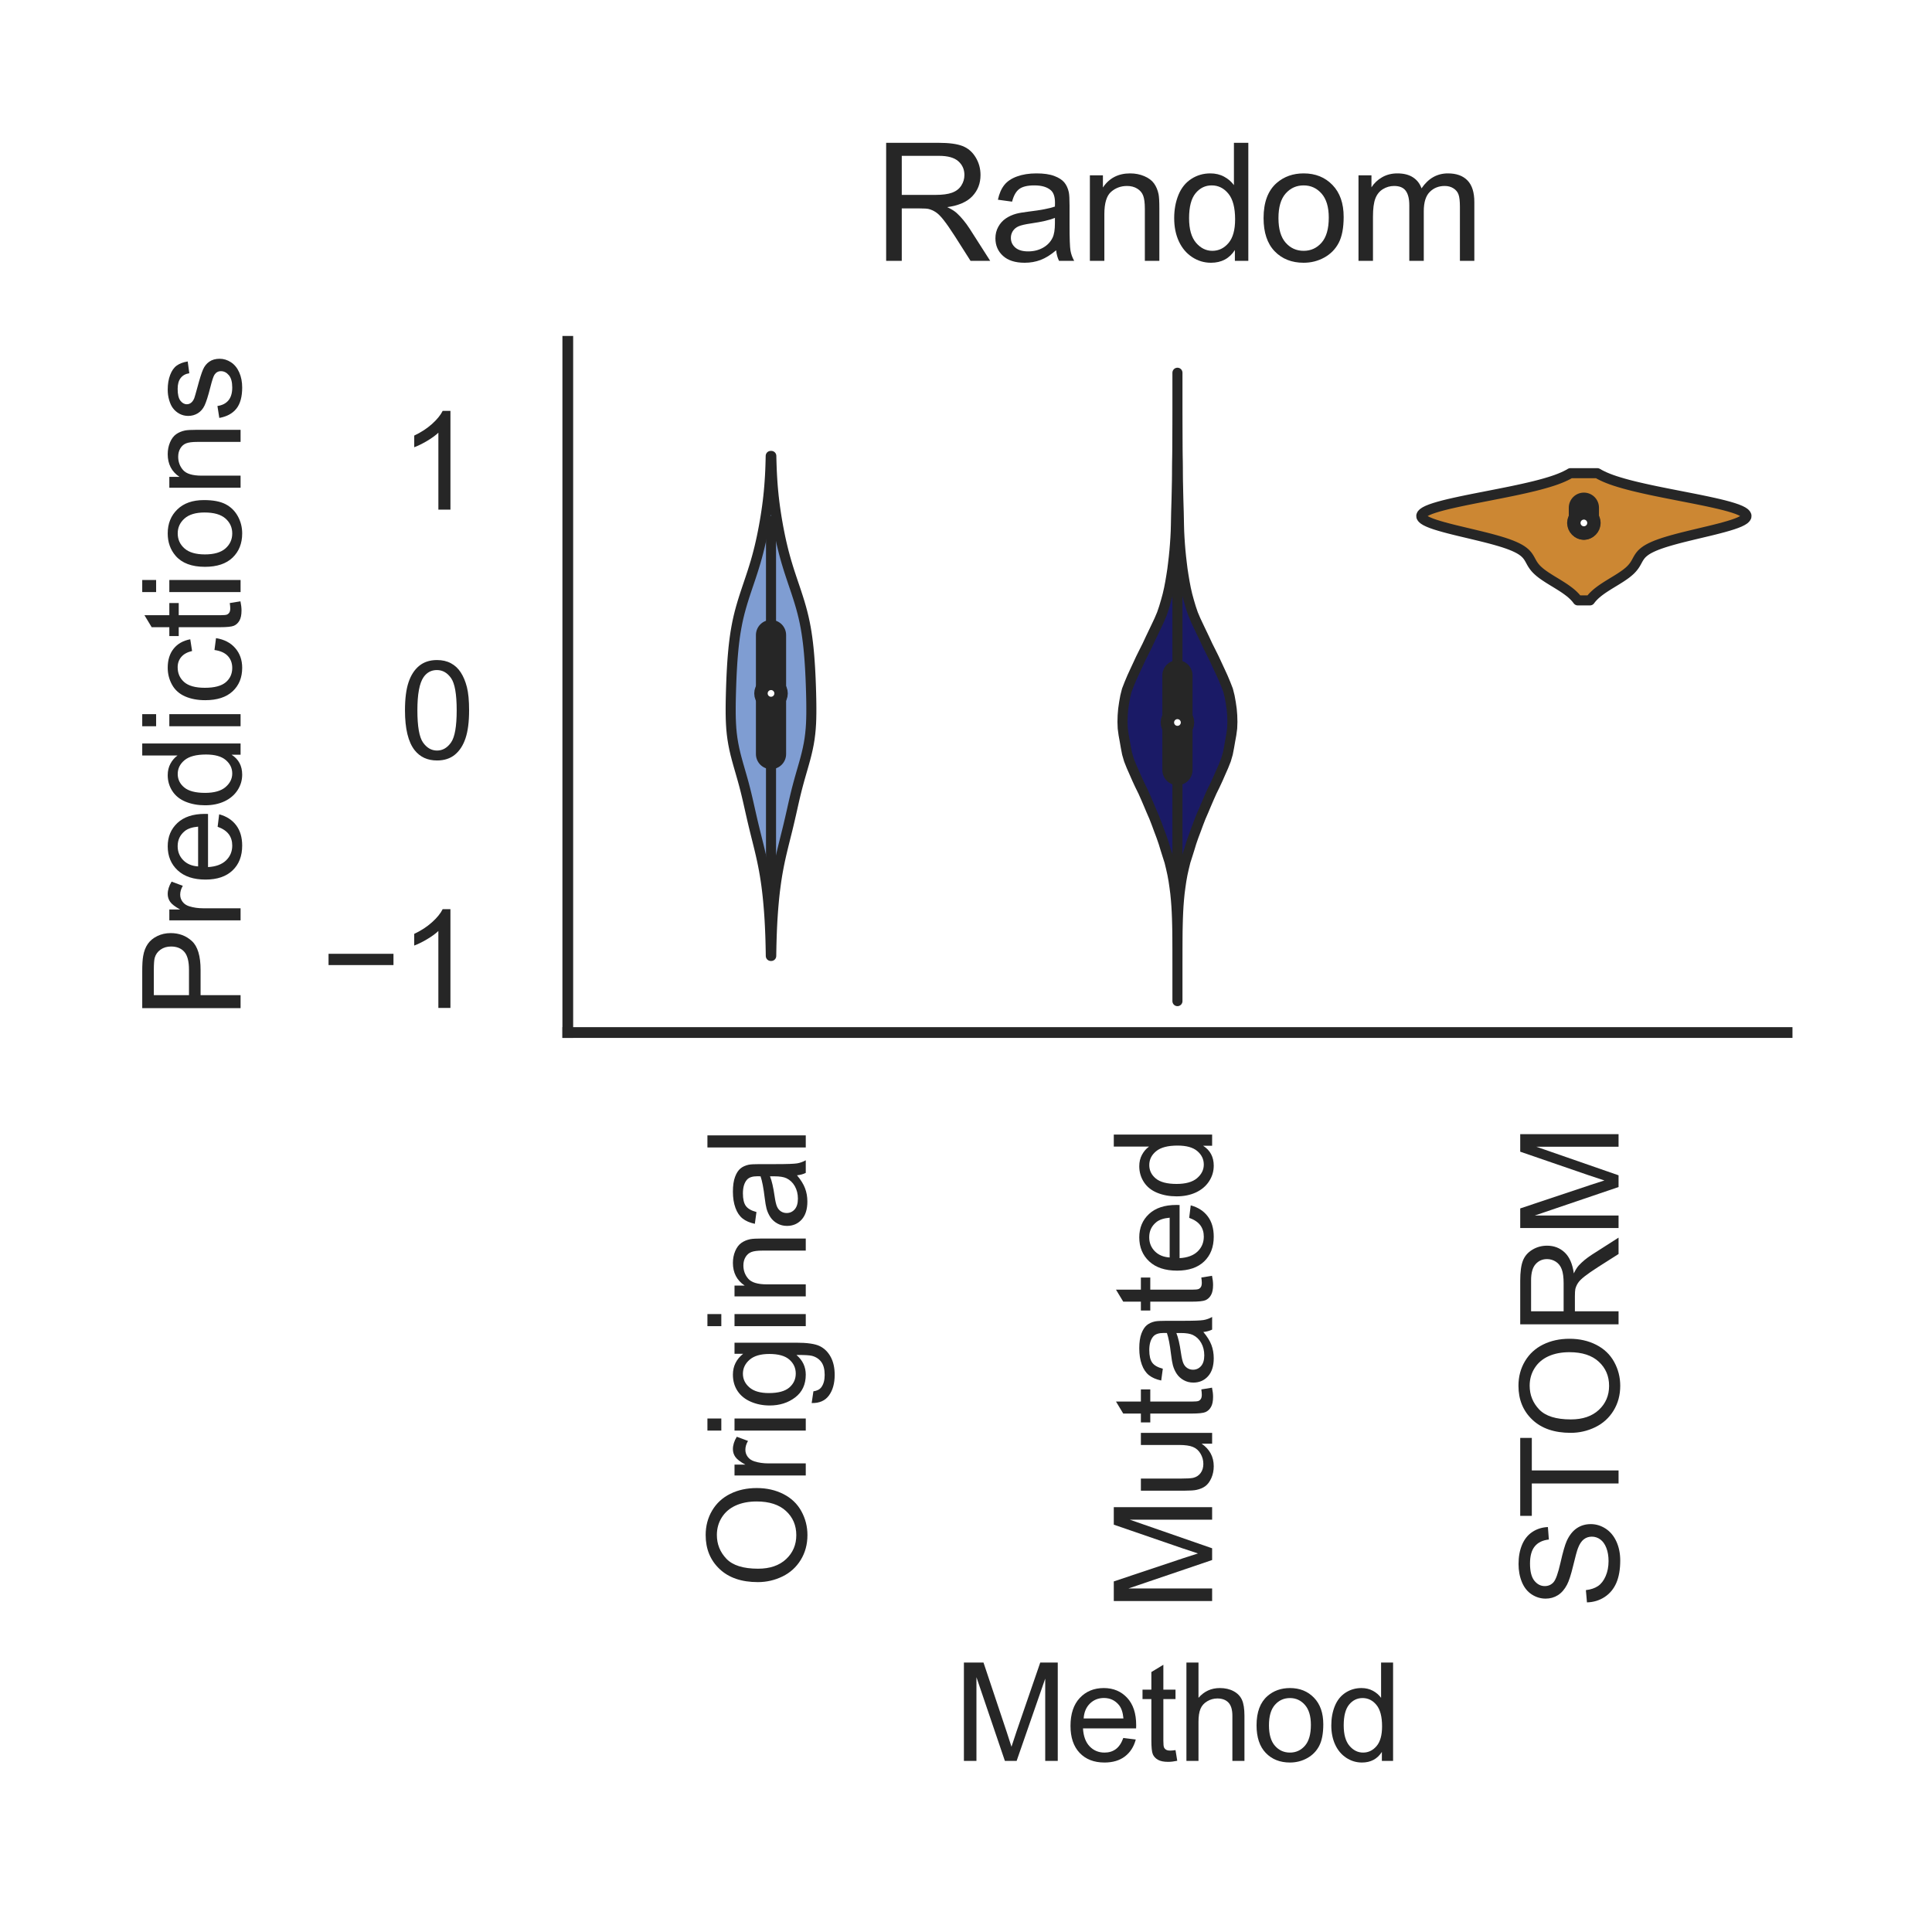 <?xml version="1.0" encoding="utf-8" standalone="no"?>
<!DOCTYPE svg PUBLIC "-//W3C//DTD SVG 1.1//EN"
  "http://www.w3.org/Graphics/SVG/1.1/DTD/svg11.dtd">
<svg height="144pt" version="1.1" viewBox="0 0 144 144" width="144pt" xmlns="http://www.w3.org/2000/svg" xmlns:xlink="http://www.w3.org/1999/xlink">
 <defs>
  <style type="text/css">*{stroke-linecap:butt;stroke-linejoin:round;}</style>
 </defs>
 <g id="figure_1">
  <g id="patch_1">
   <path d="M 0 144 
L 144 144 
L 144 0 
L 0 0 
z
" style="fill:#ffffff;"/>
  </g>
  <g id="axes_1">
   <g id="patch_2">
    <path d="M 42.32 76.96 
L 133.2 76.96 
L 133.2 25.44 
L 42.32 25.44 
z
" style="fill:#ffffff;"/>
   </g>
   <g id="matplotlib.axis_1">
    <g id="xtick_1">
     <g id="text_1">
      <!-- Original -->
      <g style="fill:#262626;" transform="translate(60.057 118.416)rotate(-90)scale(0.1 -0.1)">
       <defs>
        <path d="M 309 2231 
Q 309 3372 921 4017 
Q 1534 4663 2503 4663 
Q 3138 4663 3647 4359 
Q 4156 4056 4423 3514 
Q 4691 2972 4691 2284 
Q 4691 1588 4409 1038 
Q 4128 488 3612 205 
Q 3097 -78 2500 -78 
Q 1853 -78 1343 234 
Q 834 547 571 1087 
Q 309 1628 309 2231 
z
M 934 2222 
Q 934 1394 1379 917 
Q 1825 441 2497 441 
Q 3181 441 3623 922 
Q 4066 1403 4066 2288 
Q 4066 2847 3877 3264 
Q 3688 3681 3323 3911 
Q 2959 4141 2506 4141 
Q 1863 4141 1398 3698 
Q 934 3256 934 2222 
z
" id="ArialMT-4f" transform="scale(0.016)"/>
        <path d="M 416 0 
L 416 3319 
L 922 3319 
L 922 2816 
Q 1116 3169 1280 3281 
Q 1444 3394 1641 3394 
Q 1925 3394 2219 3213 
L 2025 2691 
Q 1819 2813 1613 2813 
Q 1428 2813 1281 2702 
Q 1134 2591 1072 2394 
Q 978 2094 978 1738 
L 978 0 
L 416 0 
z
" id="ArialMT-72" transform="scale(0.016)"/>
        <path d="M 425 3934 
L 425 4581 
L 988 4581 
L 988 3934 
L 425 3934 
z
M 425 0 
L 425 3319 
L 988 3319 
L 988 0 
L 425 0 
z
" id="ArialMT-69" transform="scale(0.016)"/>
        <path d="M 319 -275 
L 866 -356 
Q 900 -609 1056 -725 
Q 1266 -881 1628 -881 
Q 2019 -881 2231 -725 
Q 2444 -569 2519 -288 
Q 2563 -116 2559 434 
Q 2191 0 1641 0 
Q 956 0 581 494 
Q 206 988 206 1678 
Q 206 2153 378 2554 
Q 550 2956 876 3175 
Q 1203 3394 1644 3394 
Q 2231 3394 2613 2919 
L 2613 3319 
L 3131 3319 
L 3131 450 
Q 3131 -325 2973 -648 
Q 2816 -972 2473 -1159 
Q 2131 -1347 1631 -1347 
Q 1038 -1347 672 -1080 
Q 306 -813 319 -275 
z
M 784 1719 
Q 784 1066 1043 766 
Q 1303 466 1694 466 
Q 2081 466 2343 764 
Q 2606 1063 2606 1700 
Q 2606 2309 2336 2618 
Q 2066 2928 1684 2928 
Q 1309 2928 1046 2623 
Q 784 2319 784 1719 
z
" id="ArialMT-67" transform="scale(0.016)"/>
        <path d="M 422 0 
L 422 3319 
L 928 3319 
L 928 2847 
Q 1294 3394 1984 3394 
Q 2284 3394 2536 3286 
Q 2788 3178 2913 3003 
Q 3038 2828 3088 2588 
Q 3119 2431 3119 2041 
L 3119 0 
L 2556 0 
L 2556 2019 
Q 2556 2363 2490 2533 
Q 2425 2703 2258 2804 
Q 2091 2906 1866 2906 
Q 1506 2906 1245 2678 
Q 984 2450 984 1813 
L 984 0 
L 422 0 
z
" id="ArialMT-6e" transform="scale(0.016)"/>
        <path d="M 2588 409 
Q 2275 144 1986 34 
Q 1697 -75 1366 -75 
Q 819 -75 525 192 
Q 231 459 231 875 
Q 231 1119 342 1320 
Q 453 1522 633 1644 
Q 813 1766 1038 1828 
Q 1203 1872 1538 1913 
Q 2219 1994 2541 2106 
Q 2544 2222 2544 2253 
Q 2544 2597 2384 2738 
Q 2169 2928 1744 2928 
Q 1347 2928 1158 2789 
Q 969 2650 878 2297 
L 328 2372 
Q 403 2725 575 2942 
Q 747 3159 1072 3276 
Q 1397 3394 1825 3394 
Q 2250 3394 2515 3294 
Q 2781 3194 2906 3042 
Q 3031 2891 3081 2659 
Q 3109 2516 3109 2141 
L 3109 1391 
Q 3109 606 3145 398 
Q 3181 191 3288 0 
L 2700 0 
Q 2613 175 2588 409 
z
M 2541 1666 
Q 2234 1541 1622 1453 
Q 1275 1403 1131 1340 
Q 988 1278 909 1158 
Q 831 1038 831 891 
Q 831 666 1001 516 
Q 1172 366 1500 366 
Q 1825 366 2078 508 
Q 2331 650 2450 897 
Q 2541 1088 2541 1459 
L 2541 1666 
z
" id="ArialMT-61" transform="scale(0.016)"/>
        <path d="M 409 0 
L 409 4581 
L 972 4581 
L 972 0 
L 409 0 
z
" id="ArialMT-6c" transform="scale(0.016)"/>
       </defs>
       <use xlink:href="#ArialMT-4f"/>
       <use x="77.783" xlink:href="#ArialMT-72"/>
       <use x="111.084" xlink:href="#ArialMT-69"/>
       <use x="133.301" xlink:href="#ArialMT-67"/>
       <use x="188.916" xlink:href="#ArialMT-69"/>
       <use x="211.133" xlink:href="#ArialMT-6e"/>
       <use x="266.748" xlink:href="#ArialMT-61"/>
       <use x="322.363" xlink:href="#ArialMT-6c"/>
      </g>
     </g>
    </g>
    <g id="xtick_2">
     <g id="text_2">
      <!-- Mutated -->
      <g style="fill:#262626;" transform="translate(90.345 120.09)rotate(-90)scale(0.1 -0.1)">
       <defs>
        <path d="M 475 0 
L 475 4581 
L 1388 4581 
L 2472 1338 
Q 2622 884 2691 659 
Q 2769 909 2934 1394 
L 4031 4581 
L 4847 4581 
L 4847 0 
L 4263 0 
L 4263 3834 
L 2931 0 
L 2384 0 
L 1059 3900 
L 1059 0 
L 475 0 
z
" id="ArialMT-4d" transform="scale(0.016)"/>
        <path d="M 2597 0 
L 2597 488 
Q 2209 -75 1544 -75 
Q 1250 -75 995 37 
Q 741 150 617 320 
Q 494 491 444 738 
Q 409 903 409 1263 
L 409 3319 
L 972 3319 
L 972 1478 
Q 972 1038 1006 884 
Q 1059 663 1231 536 
Q 1403 409 1656 409 
Q 1909 409 2131 539 
Q 2353 669 2445 892 
Q 2538 1116 2538 1541 
L 2538 3319 
L 3100 3319 
L 3100 0 
L 2597 0 
z
" id="ArialMT-75" transform="scale(0.016)"/>
        <path d="M 1650 503 
L 1731 6 
Q 1494 -44 1306 -44 
Q 1000 -44 831 53 
Q 663 150 594 308 
Q 525 466 525 972 
L 525 2881 
L 113 2881 
L 113 3319 
L 525 3319 
L 525 4141 
L 1084 4478 
L 1084 3319 
L 1650 3319 
L 1650 2881 
L 1084 2881 
L 1084 941 
Q 1084 700 1114 631 
Q 1144 563 1211 522 
Q 1278 481 1403 481 
Q 1497 481 1650 503 
z
" id="ArialMT-74" transform="scale(0.016)"/>
        <path d="M 2694 1069 
L 3275 997 
Q 3138 488 2766 206 
Q 2394 -75 1816 -75 
Q 1088 -75 661 373 
Q 234 822 234 1631 
Q 234 2469 665 2931 
Q 1097 3394 1784 3394 
Q 2450 3394 2872 2941 
Q 3294 2488 3294 1666 
Q 3294 1616 3291 1516 
L 816 1516 
Q 847 969 1125 678 
Q 1403 388 1819 388 
Q 2128 388 2347 550 
Q 2566 713 2694 1069 
z
M 847 1978 
L 2700 1978 
Q 2663 2397 2488 2606 
Q 2219 2931 1791 2931 
Q 1403 2931 1139 2672 
Q 875 2413 847 1978 
z
" id="ArialMT-65" transform="scale(0.016)"/>
        <path d="M 2575 0 
L 2575 419 
Q 2259 -75 1647 -75 
Q 1250 -75 917 144 
Q 584 363 401 755 
Q 219 1147 219 1656 
Q 219 2153 384 2558 
Q 550 2963 881 3178 
Q 1213 3394 1622 3394 
Q 1922 3394 2156 3267 
Q 2391 3141 2538 2938 
L 2538 4581 
L 3097 4581 
L 3097 0 
L 2575 0 
z
M 797 1656 
Q 797 1019 1065 703 
Q 1334 388 1700 388 
Q 2069 388 2326 689 
Q 2584 991 2584 1609 
Q 2584 2291 2321 2609 
Q 2059 2928 1675 2928 
Q 1300 2928 1048 2622 
Q 797 2316 797 1656 
z
" id="ArialMT-64" transform="scale(0.016)"/>
       </defs>
       <use xlink:href="#ArialMT-4d"/>
       <use x="83.301" xlink:href="#ArialMT-75"/>
       <use x="138.916" xlink:href="#ArialMT-74"/>
       <use x="166.699" xlink:href="#ArialMT-61"/>
       <use x="222.314" xlink:href="#ArialMT-74"/>
       <use x="250.098" xlink:href="#ArialMT-65"/>
       <use x="305.713" xlink:href="#ArialMT-64"/>
      </g>
     </g>
    </g>
    <g id="xtick_3">
     <g id="text_3">
      <!-- STORM -->
      <g style="fill:#262626;" transform="translate(120.638 119.893)rotate(-90)scale(0.1 -0.1)">
       <defs>
        <path d="M 288 1472 
L 859 1522 
Q 900 1178 1048 958 
Q 1197 738 1509 602 
Q 1822 466 2213 466 
Q 2559 466 2825 569 
Q 3091 672 3220 851 
Q 3350 1031 3350 1244 
Q 3350 1459 3225 1620 
Q 3100 1781 2813 1891 
Q 2628 1963 1997 2114 
Q 1366 2266 1113 2400 
Q 784 2572 623 2826 
Q 463 3081 463 3397 
Q 463 3744 659 4045 
Q 856 4347 1234 4503 
Q 1613 4659 2075 4659 
Q 2584 4659 2973 4495 
Q 3363 4331 3572 4012 
Q 3781 3694 3797 3291 
L 3216 3247 
Q 3169 3681 2898 3903 
Q 2628 4125 2100 4125 
Q 1550 4125 1298 3923 
Q 1047 3722 1047 3438 
Q 1047 3191 1225 3031 
Q 1400 2872 2139 2705 
Q 2878 2538 3153 2413 
Q 3553 2228 3743 1945 
Q 3934 1663 3934 1294 
Q 3934 928 3725 604 
Q 3516 281 3123 101 
Q 2731 -78 2241 -78 
Q 1619 -78 1198 103 
Q 778 284 539 648 
Q 300 1013 288 1472 
z
" id="ArialMT-53" transform="scale(0.016)"/>
        <path d="M 1659 0 
L 1659 4041 
L 150 4041 
L 150 4581 
L 3781 4581 
L 3781 4041 
L 2266 4041 
L 2266 0 
L 1659 0 
z
" id="ArialMT-54" transform="scale(0.016)"/>
        <path d="M 503 0 
L 503 4581 
L 2534 4581 
Q 3147 4581 3465 4457 
Q 3784 4334 3975 4021 
Q 4166 3709 4166 3331 
Q 4166 2844 3850 2509 
Q 3534 2175 2875 2084 
Q 3116 1969 3241 1856 
Q 3506 1613 3744 1247 
L 4541 0 
L 3778 0 
L 3172 953 
Q 2906 1366 2734 1584 
Q 2563 1803 2427 1890 
Q 2291 1978 2150 2013 
Q 2047 2034 1813 2034 
L 1109 2034 
L 1109 0 
L 503 0 
z
M 1109 2559 
L 2413 2559 
Q 2828 2559 3062 2645 
Q 3297 2731 3419 2920 
Q 3541 3109 3541 3331 
Q 3541 3656 3305 3865 
Q 3069 4075 2559 4075 
L 1109 4075 
L 1109 2559 
z
" id="ArialMT-52" transform="scale(0.016)"/>
       </defs>
       <use xlink:href="#ArialMT-53"/>
       <use x="66.699" xlink:href="#ArialMT-54"/>
       <use x="126.033" xlink:href="#ArialMT-4f"/>
       <use x="203.816" xlink:href="#ArialMT-52"/>
       <use x="276.033" xlink:href="#ArialMT-4d"/>
      </g>
     </g>
    </g>
    <g id="text_4">
     <!-- Method -->
     <g style="fill:#262626;" transform="translate(71.084 131.248)scale(0.1 -0.1)">
      <defs>
       <path d="M 422 0 
L 422 4581 
L 984 4581 
L 984 2938 
Q 1378 3394 1978 3394 
Q 2347 3394 2619 3248 
Q 2891 3103 3008 2847 
Q 3125 2591 3125 2103 
L 3125 0 
L 2563 0 
L 2563 2103 
Q 2563 2525 2380 2717 
Q 2197 2909 1863 2909 
Q 1613 2909 1392 2779 
Q 1172 2650 1078 2428 
Q 984 2206 984 1816 
L 984 0 
L 422 0 
z
" id="ArialMT-68" transform="scale(0.016)"/>
       <path d="M 213 1659 
Q 213 2581 725 3025 
Q 1153 3394 1769 3394 
Q 2453 3394 2887 2945 
Q 3322 2497 3322 1706 
Q 3322 1066 3130 698 
Q 2938 331 2570 128 
Q 2203 -75 1769 -75 
Q 1072 -75 642 372 
Q 213 819 213 1659 
z
M 791 1659 
Q 791 1022 1069 705 
Q 1347 388 1769 388 
Q 2188 388 2466 706 
Q 2744 1025 2744 1678 
Q 2744 2294 2464 2611 
Q 2184 2928 1769 2928 
Q 1347 2928 1069 2612 
Q 791 2297 791 1659 
z
" id="ArialMT-6f" transform="scale(0.016)"/>
      </defs>
      <use xlink:href="#ArialMT-4d"/>
      <use x="83.301" xlink:href="#ArialMT-65"/>
      <use x="138.916" xlink:href="#ArialMT-74"/>
      <use x="166.699" xlink:href="#ArialMT-68"/>
      <use x="222.314" xlink:href="#ArialMT-6f"/>
      <use x="277.93" xlink:href="#ArialMT-64"/>
     </g>
    </g>
   </g>
   <g id="matplotlib.axis_2">
    <g id="ytick_1">
     <g id="text_5">
      <!-- −1 -->
      <g style="fill:#262626;" transform="translate(23.918 75.126)scale(0.1 -0.1)">
       <defs>
        <path d="M 3381 1997 
L 356 1997 
L 356 2522 
L 3381 2522 
L 3381 1997 
z
" id="ArialMT-2212" transform="scale(0.016)"/>
        <path d="M 2384 0 
L 1822 0 
L 1822 3584 
Q 1619 3391 1289 3197 
Q 959 3003 697 2906 
L 697 3450 
Q 1169 3672 1522 3987 
Q 1875 4303 2022 4600 
L 2384 4600 
L 2384 0 
z
" id="ArialMT-31" transform="scale(0.016)"/>
       </defs>
       <use xlink:href="#ArialMT-2212"/>
       <use x="58.398" xlink:href="#ArialMT-31"/>
      </g>
     </g>
    </g>
    <g id="ytick_2">
     <g id="text_6">
      <!-- 0 -->
      <g style="fill:#262626;" transform="translate(29.759 56.556)scale(0.1 -0.1)">
       <defs>
        <path d="M 266 2259 
Q 266 3072 433 3567 
Q 600 4063 929 4331 
Q 1259 4600 1759 4600 
Q 2128 4600 2406 4451 
Q 2684 4303 2865 4023 
Q 3047 3744 3150 3342 
Q 3253 2941 3253 2259 
Q 3253 1453 3087 958 
Q 2922 463 2592 192 
Q 2263 -78 1759 -78 
Q 1097 -78 719 397 
Q 266 969 266 2259 
z
M 844 2259 
Q 844 1131 1108 757 
Q 1372 384 1759 384 
Q 2147 384 2411 759 
Q 2675 1134 2675 2259 
Q 2675 3391 2411 3762 
Q 2147 4134 1753 4134 
Q 1366 4134 1134 3806 
Q 844 3388 844 2259 
z
" id="ArialMT-30" transform="scale(0.016)"/>
       </defs>
       <use xlink:href="#ArialMT-30"/>
      </g>
     </g>
    </g>
    <g id="ytick_3">
     <g id="text_7">
      <!-- 1 -->
      <g style="fill:#262626;" transform="translate(29.759 37.985)scale(0.1 -0.1)">
       <use xlink:href="#ArialMT-31"/>
      </g>
     </g>
    </g>
    <g id="text_8">
     <!-- Predictions -->
     <g style="fill:#262626;" transform="translate(17.931 75.933)rotate(-90)scale(0.1 -0.1)">
      <defs>
       <path d="M 494 0 
L 494 4581 
L 2222 4581 
Q 2678 4581 2919 4538 
Q 3256 4481 3484 4323 
Q 3713 4166 3852 3881 
Q 3991 3597 3991 3256 
Q 3991 2672 3619 2267 
Q 3247 1863 2275 1863 
L 1100 1863 
L 1100 0 
L 494 0 
z
M 1100 2403 
L 2284 2403 
Q 2872 2403 3119 2622 
Q 3366 2841 3366 3238 
Q 3366 3525 3220 3729 
Q 3075 3934 2838 4000 
Q 2684 4041 2272 4041 
L 1100 4041 
L 1100 2403 
z
" id="ArialMT-50" transform="scale(0.016)"/>
       <path d="M 2588 1216 
L 3141 1144 
Q 3050 572 2676 248 
Q 2303 -75 1759 -75 
Q 1078 -75 664 370 
Q 250 816 250 1647 
Q 250 2184 428 2587 
Q 606 2991 970 3192 
Q 1334 3394 1763 3394 
Q 2303 3394 2647 3120 
Q 2991 2847 3088 2344 
L 2541 2259 
Q 2463 2594 2264 2762 
Q 2066 2931 1784 2931 
Q 1359 2931 1093 2626 
Q 828 2322 828 1663 
Q 828 994 1084 691 
Q 1341 388 1753 388 
Q 2084 388 2306 591 
Q 2528 794 2588 1216 
z
" id="ArialMT-63" transform="scale(0.016)"/>
       <path d="M 197 991 
L 753 1078 
Q 800 744 1014 566 
Q 1228 388 1613 388 
Q 2000 388 2187 545 
Q 2375 703 2375 916 
Q 2375 1106 2209 1216 
Q 2094 1291 1634 1406 
Q 1016 1563 777 1677 
Q 538 1791 414 1992 
Q 291 2194 291 2438 
Q 291 2659 392 2848 
Q 494 3038 669 3163 
Q 800 3259 1026 3326 
Q 1253 3394 1513 3394 
Q 1903 3394 2198 3281 
Q 2494 3169 2634 2976 
Q 2775 2784 2828 2463 
L 2278 2388 
Q 2241 2644 2061 2787 
Q 1881 2931 1553 2931 
Q 1166 2931 1000 2803 
Q 834 2675 834 2503 
Q 834 2394 903 2306 
Q 972 2216 1119 2156 
Q 1203 2125 1616 2013 
Q 2213 1853 2448 1751 
Q 2684 1650 2818 1456 
Q 2953 1263 2953 975 
Q 2953 694 2789 445 
Q 2625 197 2315 61 
Q 2006 -75 1616 -75 
Q 969 -75 630 194 
Q 291 463 197 991 
z
" id="ArialMT-73" transform="scale(0.016)"/>
      </defs>
      <use xlink:href="#ArialMT-50"/>
      <use x="66.699" xlink:href="#ArialMT-72"/>
      <use x="100" xlink:href="#ArialMT-65"/>
      <use x="155.615" xlink:href="#ArialMT-64"/>
      <use x="211.23" xlink:href="#ArialMT-69"/>
      <use x="233.447" xlink:href="#ArialMT-63"/>
      <use x="283.447" xlink:href="#ArialMT-74"/>
      <use x="311.23" xlink:href="#ArialMT-69"/>
      <use x="333.447" xlink:href="#ArialMT-6f"/>
      <use x="389.062" xlink:href="#ArialMT-6e"/>
      <use x="444.678" xlink:href="#ArialMT-73"/>
     </g>
    </g>
   </g>
   <g id="PolyCollection_1">
    <defs>
     <path d="M 57.482 -72.749 
L 57.452 -72.749 
L 57.446 -73.125 
L 57.438 -73.502 
L 57.429 -73.878 
L 57.417 -74.255 
L 57.402 -74.631 
L 57.385 -75.007 
L 57.365 -75.384 
L 57.342 -75.76 
L 57.315 -76.137 
L 57.284 -76.513 
L 57.25 -76.89 
L 57.212 -77.266 
L 57.169 -77.643 
L 57.121 -78.019 
L 57.067 -78.396 
L 57.008 -78.772 
L 56.942 -79.148 
L 56.87 -79.525 
L 56.792 -79.901 
L 56.708 -80.278 
L 56.62 -80.654 
L 56.528 -81.031 
L 56.434 -81.407 
L 56.34 -81.784 
L 56.247 -82.16 
L 56.156 -82.537 
L 56.067 -82.913 
L 55.981 -83.29 
L 55.896 -83.666 
L 55.811 -84.042 
L 55.725 -84.419 
L 55.636 -84.795 
L 55.543 -85.172 
L 55.445 -85.548 
L 55.341 -85.925 
L 55.234 -86.301 
L 55.125 -86.678 
L 55.017 -87.054 
L 54.913 -87.431 
L 54.816 -87.807 
L 54.729 -88.183 
L 54.654 -88.56 
L 54.592 -88.936 
L 54.543 -89.313 
L 54.507 -89.689 
L 54.483 -90.066 
L 54.468 -90.442 
L 54.461 -90.819 
L 54.46 -91.195 
L 54.463 -91.572 
L 54.47 -91.948 
L 54.479 -92.324 
L 54.49 -92.701 
L 54.503 -93.077 
L 54.518 -93.454 
L 54.535 -93.83 
L 54.556 -94.207 
L 54.579 -94.583 
L 54.606 -94.96 
L 54.638 -95.336 
L 54.673 -95.713 
L 54.715 -96.089 
L 54.763 -96.465 
L 54.818 -96.842 
L 54.882 -97.218 
L 54.954 -97.595 
L 55.036 -97.971 
L 55.128 -98.348 
L 55.23 -98.724 
L 55.34 -99.101 
L 55.457 -99.477 
L 55.58 -99.854 
L 55.706 -100.23 
L 55.833 -100.606 
L 55.96 -100.983 
L 56.083 -101.359 
L 56.202 -101.736 
L 56.316 -102.112 
L 56.423 -102.489 
L 56.523 -102.865 
L 56.617 -103.242 
L 56.704 -103.618 
L 56.786 -103.995 
L 56.862 -104.371 
L 56.934 -104.748 
L 57.001 -105.124 
L 57.064 -105.5 
L 57.122 -105.877 
L 57.176 -106.253 
L 57.225 -106.63 
L 57.268 -107.006 
L 57.306 -107.383 
L 57.339 -107.759 
L 57.367 -108.136 
L 57.391 -108.512 
L 57.41 -108.889 
L 57.425 -109.265 
L 57.436 -109.641 
L 57.445 -110.018 
L 57.488 -110.018 
L 57.488 -110.018 
L 57.497 -109.641 
L 57.509 -109.265 
L 57.524 -108.889 
L 57.543 -108.512 
L 57.566 -108.136 
L 57.594 -107.759 
L 57.627 -107.383 
L 57.665 -107.006 
L 57.709 -106.63 
L 57.757 -106.253 
L 57.811 -105.877 
L 57.869 -105.5 
L 57.932 -105.124 
L 57.999 -104.748 
L 58.071 -104.371 
L 58.147 -103.995 
L 58.229 -103.618 
L 58.317 -103.242 
L 58.41 -102.865 
L 58.511 -102.489 
L 58.618 -102.112 
L 58.731 -101.736 
L 58.85 -101.359 
L 58.974 -100.983 
L 59.1 -100.606 
L 59.228 -100.23 
L 59.354 -99.854 
L 59.476 -99.477 
L 59.594 -99.101 
L 59.704 -98.724 
L 59.805 -98.348 
L 59.897 -97.971 
L 59.979 -97.595 
L 60.052 -97.218 
L 60.115 -96.842 
L 60.17 -96.465 
L 60.218 -96.089 
L 60.26 -95.713 
L 60.296 -95.336 
L 60.327 -94.96 
L 60.354 -94.583 
L 60.378 -94.207 
L 60.398 -93.83 
L 60.416 -93.454 
L 60.431 -93.077 
L 60.444 -92.701 
L 60.455 -92.324 
L 60.464 -91.948 
L 60.47 -91.572 
L 60.473 -91.195 
L 60.472 -90.819 
L 60.465 -90.442 
L 60.451 -90.066 
L 60.426 -89.689 
L 60.39 -89.313 
L 60.342 -88.936 
L 60.28 -88.56 
L 60.204 -88.183 
L 60.117 -87.807 
L 60.02 -87.431 
L 59.916 -87.054 
L 59.808 -86.678 
L 59.699 -86.301 
L 59.592 -85.925 
L 59.489 -85.548 
L 59.39 -85.172 
L 59.297 -84.795 
L 59.208 -84.419 
L 59.122 -84.042 
L 59.038 -83.666 
L 58.953 -83.29 
L 58.866 -82.913 
L 58.778 -82.537 
L 58.687 -82.16 
L 58.593 -81.784 
L 58.499 -81.407 
L 58.405 -81.031 
L 58.314 -80.654 
L 58.225 -80.278 
L 58.141 -79.901 
L 58.063 -79.525 
L 57.991 -79.148 
L 57.925 -78.772 
L 57.866 -78.396 
L 57.813 -78.019 
L 57.764 -77.643 
L 57.721 -77.266 
L 57.683 -76.89 
L 57.649 -76.513 
L 57.619 -76.137 
L 57.592 -75.76 
L 57.568 -75.384 
L 57.548 -75.007 
L 57.531 -74.631 
L 57.517 -74.255 
L 57.505 -73.878 
L 57.495 -73.502 
L 57.488 -73.125 
L 57.482 -72.749 
z
" id="mb4fa3437ee" style="stroke:#262626;stroke-width:0.75;"/>
    </defs>
    <g clip-path="url(#pa701627948)">
     <use style="fill:#7f9dd2;stroke:#262626;stroke-width:0.75;" x="0" xlink:href="#mb4fa3437ee" y="144"/>
    </g>
   </g>
   <g id="PolyCollection_2">
    <defs>
     <path d="M 87.76 -69.382 
L 87.76 -69.382 
L 87.76 -69.855 
L 87.76 -70.328 
L 87.76 -70.801 
L 87.76 -71.274 
L 87.76 -71.747 
L 87.76 -72.22 
L 87.759 -72.693 
L 87.759 -73.167 
L 87.757 -73.64 
L 87.755 -74.113 
L 87.751 -74.586 
L 87.741 -75.059 
L 87.728 -75.532 
L 87.709 -76.005 
L 87.683 -76.478 
L 87.646 -76.951 
L 87.6 -77.424 
L 87.538 -77.898 
L 87.469 -78.371 
L 87.383 -78.844 
L 87.278 -79.317 
L 87.162 -79.79 
L 87.011 -80.263 
L 86.862 -80.736 
L 86.718 -81.209 
L 86.554 -81.682 
L 86.375 -82.155 
L 86.201 -82.628 
L 86.017 -83.102 
L 85.811 -83.575 
L 85.612 -84.048 
L 85.409 -84.521 
L 85.199 -84.994 
L 84.966 -85.467 
L 84.746 -85.94 
L 84.539 -86.413 
L 84.33 -86.886 
L 84.142 -87.359 
L 84.004 -87.833 
L 83.912 -88.306 
L 83.83 -88.779 
L 83.744 -89.252 
L 83.681 -89.725 
L 83.664 -90.198 
L 83.677 -90.671 
L 83.716 -91.144 
L 83.784 -91.617 
L 83.869 -92.09 
L 83.988 -92.563 
L 84.172 -93.037 
L 84.371 -93.51 
L 84.588 -93.983 
L 84.808 -94.456 
L 85.028 -94.929 
L 85.263 -95.402 
L 85.501 -95.875 
L 85.721 -96.348 
L 85.947 -96.821 
L 86.173 -97.294 
L 86.396 -97.767 
L 86.597 -98.241 
L 86.758 -98.714 
L 86.898 -99.187 
L 87.027 -99.66 
L 87.135 -100.133 
L 87.225 -100.606 
L 87.305 -101.079 
L 87.378 -101.552 
L 87.437 -102.025 
L 87.492 -102.498 
L 87.539 -102.972 
L 87.577 -103.445 
L 87.609 -103.918 
L 87.633 -104.391 
L 87.646 -104.864 
L 87.655 -105.337 
L 87.665 -105.81 
L 87.679 -106.283 
L 87.693 -106.756 
L 87.704 -107.229 
L 87.714 -107.702 
L 87.724 -108.176 
L 87.729 -108.649 
L 87.731 -109.122 
L 87.736 -109.595 
L 87.745 -110.068 
L 87.75 -110.541 
L 87.752 -111.014 
L 87.754 -111.487 
L 87.756 -111.96 
L 87.758 -112.433 
L 87.759 -112.907 
L 87.76 -113.38 
L 87.76 -113.853 
L 87.76 -114.326 
L 87.76 -114.799 
L 87.76 -115.272 
L 87.76 -115.745 
L 87.76 -116.218 
L 87.76 -116.218 
L 87.76 -116.218 
L 87.76 -115.745 
L 87.76 -115.272 
L 87.76 -114.799 
L 87.76 -114.326 
L 87.76 -113.853 
L 87.76 -113.38 
L 87.761 -112.907 
L 87.762 -112.433 
L 87.764 -111.96 
L 87.766 -111.487 
L 87.768 -111.014 
L 87.77 -110.541 
L 87.775 -110.068 
L 87.784 -109.595 
L 87.789 -109.122 
L 87.791 -108.649 
L 87.796 -108.176 
L 87.806 -107.702 
L 87.816 -107.229 
L 87.827 -106.756 
L 87.841 -106.283 
L 87.855 -105.81 
L 87.865 -105.337 
L 87.874 -104.864 
L 87.887 -104.391 
L 87.911 -103.918 
L 87.943 -103.445 
L 87.981 -102.972 
L 88.028 -102.498 
L 88.083 -102.025 
L 88.142 -101.552 
L 88.215 -101.079 
L 88.295 -100.606 
L 88.385 -100.133 
L 88.493 -99.66 
L 88.622 -99.187 
L 88.762 -98.714 
L 88.923 -98.241 
L 89.124 -97.767 
L 89.347 -97.294 
L 89.573 -96.821 
L 89.799 -96.348 
L 90.019 -95.875 
L 90.257 -95.402 
L 90.492 -94.929 
L 90.712 -94.456 
L 90.932 -93.983 
L 91.149 -93.51 
L 91.348 -93.037 
L 91.532 -92.563 
L 91.651 -92.09 
L 91.736 -91.617 
L 91.804 -91.144 
L 91.843 -90.671 
L 91.856 -90.198 
L 91.839 -89.725 
L 91.776 -89.252 
L 91.69 -88.779 
L 91.608 -88.306 
L 91.516 -87.833 
L 91.378 -87.359 
L 91.19 -86.886 
L 90.981 -86.413 
L 90.774 -85.94 
L 90.554 -85.467 
L 90.321 -84.994 
L 90.111 -84.521 
L 89.908 -84.048 
L 89.709 -83.575 
L 89.503 -83.102 
L 89.319 -82.628 
L 89.145 -82.155 
L 88.966 -81.682 
L 88.802 -81.209 
L 88.658 -80.736 
L 88.509 -80.263 
L 88.358 -79.79 
L 88.242 -79.317 
L 88.137 -78.844 
L 88.051 -78.371 
L 87.982 -77.898 
L 87.92 -77.424 
L 87.874 -76.951 
L 87.837 -76.478 
L 87.811 -76.005 
L 87.792 -75.532 
L 87.779 -75.059 
L 87.769 -74.586 
L 87.765 -74.113 
L 87.763 -73.64 
L 87.761 -73.167 
L 87.761 -72.693 
L 87.76 -72.22 
L 87.76 -71.747 
L 87.76 -71.274 
L 87.76 -70.801 
L 87.76 -70.328 
L 87.76 -69.855 
L 87.76 -69.382 
z
" id="m14b4d60d8f" style="stroke:#262626;stroke-width:0.75;"/>
    </defs>
    <g clip-path="url(#pa701627948)">
     <use style="fill:#1a1a66;stroke:#262626;stroke-width:0.75;" x="0" xlink:href="#m14b4d60d8f" y="144"/>
    </g>
   </g>
   <g id="PolyCollection_3">
    <defs>
     <path d="M 118.509 -99.251 
L 117.597 -99.251 
L 117.525 -99.347 
L 117.446 -99.443 
L 117.358 -99.538 
L 117.261 -99.634 
L 117.157 -99.73 
L 117.043 -99.826 
L 116.922 -99.921 
L 116.793 -100.017 
L 116.657 -100.113 
L 116.515 -100.209 
L 116.367 -100.304 
L 116.215 -100.4 
L 116.06 -100.496 
L 115.903 -100.592 
L 115.746 -100.687 
L 115.59 -100.783 
L 115.436 -100.879 
L 115.287 -100.975 
L 115.143 -101.071 
L 115.007 -101.166 
L 114.878 -101.262 
L 114.758 -101.358 
L 114.648 -101.454 
L 114.548 -101.549 
L 114.457 -101.645 
L 114.377 -101.741 
L 114.305 -101.837 
L 114.24 -101.932 
L 114.182 -102.028 
L 114.128 -102.124 
L 114.076 -102.22 
L 114.023 -102.316 
L 113.968 -102.411 
L 113.906 -102.507 
L 113.835 -102.603 
L 113.752 -102.699 
L 113.655 -102.794 
L 113.54 -102.89 
L 113.405 -102.986 
L 113.247 -103.082 
L 113.066 -103.177 
L 112.86 -103.273 
L 112.627 -103.369 
L 112.369 -103.465 
L 112.085 -103.561 
L 111.776 -103.656 
L 111.444 -103.752 
L 111.091 -103.848 
L 110.721 -103.944 
L 110.336 -104.039 
L 109.94 -104.135 
L 109.539 -104.231 
L 109.136 -104.327 
L 108.736 -104.422 
L 108.344 -104.518 
L 107.966 -104.614 
L 107.607 -104.71 
L 107.272 -104.806 
L 106.965 -104.901 
L 106.691 -104.997 
L 106.455 -105.093 
L 106.259 -105.189 
L 106.107 -105.284 
L 106.001 -105.38 
L 105.944 -105.476 
L 105.936 -105.572 
L 105.978 -105.667 
L 106.071 -105.763 
L 106.213 -105.859 
L 106.402 -105.955 
L 106.638 -106.051 
L 106.917 -106.146 
L 107.236 -106.242 
L 107.591 -106.338 
L 107.98 -106.434 
L 108.396 -106.529 
L 108.837 -106.625 
L 109.297 -106.721 
L 109.771 -106.817 
L 110.255 -106.912 
L 110.744 -107.008 
L 111.234 -107.104 
L 111.721 -107.2 
L 112.201 -107.296 
L 112.669 -107.391 
L 113.124 -107.487 
L 113.561 -107.583 
L 113.98 -107.679 
L 114.377 -107.774 
L 114.751 -107.87 
L 115.102 -107.966 
L 115.429 -108.062 
L 115.731 -108.157 
L 116.009 -108.253 
L 116.262 -108.349 
L 116.492 -108.445 
L 116.699 -108.541 
L 116.885 -108.636 
L 117.05 -108.732 
L 119.056 -108.732 
L 119.056 -108.732 
L 119.222 -108.636 
L 119.408 -108.541 
L 119.615 -108.445 
L 119.845 -108.349 
L 120.098 -108.253 
L 120.376 -108.157 
L 120.678 -108.062 
L 121.004 -107.966 
L 121.355 -107.87 
L 121.73 -107.774 
L 122.127 -107.679 
L 122.546 -107.583 
L 122.983 -107.487 
L 123.438 -107.391 
L 123.906 -107.296 
L 124.386 -107.2 
L 124.872 -107.104 
L 125.362 -107.008 
L 125.852 -106.912 
L 126.336 -106.817 
L 126.81 -106.721 
L 127.27 -106.625 
L 127.71 -106.529 
L 128.127 -106.434 
L 128.515 -106.338 
L 128.871 -106.242 
L 129.19 -106.146 
L 129.469 -106.051 
L 129.704 -105.955 
L 129.894 -105.859 
L 130.036 -105.763 
L 130.128 -105.667 
L 130.171 -105.572 
L 130.163 -105.476 
L 130.106 -105.38 
L 130 -105.284 
L 129.848 -105.189 
L 129.652 -105.093 
L 129.415 -104.997 
L 129.141 -104.901 
L 128.835 -104.806 
L 128.499 -104.71 
L 128.14 -104.614 
L 127.762 -104.518 
L 127.371 -104.422 
L 126.971 -104.327 
L 126.568 -104.231 
L 126.166 -104.135 
L 125.771 -104.039 
L 125.386 -103.944 
L 125.016 -103.848 
L 124.663 -103.752 
L 124.331 -103.656 
L 124.022 -103.561 
L 123.738 -103.465 
L 123.479 -103.369 
L 123.247 -103.273 
L 123.04 -103.177 
L 122.859 -103.082 
L 122.702 -102.986 
L 122.567 -102.89 
L 122.452 -102.794 
L 122.354 -102.699 
L 122.272 -102.603 
L 122.201 -102.507 
L 122.139 -102.411 
L 122.083 -102.316 
L 122.031 -102.22 
L 121.979 -102.124 
L 121.925 -102.028 
L 121.867 -101.932 
L 121.802 -101.837 
L 121.73 -101.741 
L 121.649 -101.645 
L 121.559 -101.549 
L 121.459 -101.454 
L 121.348 -101.358 
L 121.229 -101.262 
L 121.1 -101.166 
L 120.963 -101.071 
L 120.82 -100.975 
L 120.67 -100.879 
L 120.517 -100.783 
L 120.361 -100.687 
L 120.204 -100.592 
L 120.047 -100.496 
L 119.891 -100.4 
L 119.739 -100.304 
L 119.592 -100.209 
L 119.449 -100.113 
L 119.313 -100.017 
L 119.184 -99.921 
L 119.063 -99.826 
L 118.95 -99.73 
L 118.845 -99.634 
L 118.749 -99.538 
L 118.661 -99.443 
L 118.581 -99.347 
L 118.509 -99.251 
z
" id="m83c87dd337" style="stroke:#262626;stroke-width:0.75;"/>
    </defs>
    <g clip-path="url(#pa701627948)">
     <use style="fill:#cc8733;stroke:#262626;stroke-width:0.75;" x="0" xlink:href="#m83c87dd337" y="144"/>
    </g>
   </g>
   <g id="line2d_1">
    <path clip-path="url(#pa701627948)" d="M 57.467 66.409 
L 57.467 38.825 
" style="fill:none;stroke:#262626;stroke-linecap:round;stroke-width:0.75;"/>
   </g>
   <g id="line2d_2">
    <path clip-path="url(#pa701627948)" d="M 57.467 56.203 
L 57.467 47.331 
" style="fill:none;stroke:#262626;stroke-linecap:round;stroke-width:2.25;"/>
   </g>
   <g id="line2d_3">
    <path clip-path="url(#pa701627948)" d="M 87.76 67.979 
L 87.76 39.755 
" style="fill:none;stroke:#262626;stroke-linecap:round;stroke-width:0.75;"/>
   </g>
   <g id="line2d_4">
    <path clip-path="url(#pa701627948)" d="M 87.76 57.395 
L 87.76 50.339 
" style="fill:none;stroke:#262626;stroke-linecap:round;stroke-width:2.25;"/>
   </g>
   <g id="line2d_5">
    <path clip-path="url(#pa701627948)" d="M 118.053 39.109 
L 118.053 37.841 
" style="fill:none;stroke:#262626;stroke-linecap:round;stroke-width:0.75;"/>
   </g>
   <g id="line2d_6">
    <path clip-path="url(#pa701627948)" d="M 118.053 39.109 
L 118.053 37.841 
" style="fill:none;stroke:#262626;stroke-linecap:round;stroke-width:2.25;"/>
   </g>
   <g id="patch_3">
    <path d="M 42.32 76.96 
L 42.32 25.44 
" style="fill:none;stroke:#262626;stroke-linecap:square;stroke-linejoin:miter;stroke-width:0.8;"/>
   </g>
   <g id="patch_4">
    <path d="M 42.32 76.96 
L 133.2 76.96 
" style="fill:none;stroke:#262626;stroke-linecap:square;stroke-linejoin:miter;stroke-width:0.8;"/>
   </g>
   <g id="PathCollection_1">
    <defs>
     <path d="M 0 0.75 
C 0.199 0.75 0.39 0.671 0.53 0.53 
C 0.671 0.39 0.75 0.199 0.75 0 
C 0.75 -0.199 0.671 -0.39 0.53 -0.53 
C 0.39 -0.671 0.199 -0.75 0 -0.75 
C -0.199 -0.75 -0.39 -0.671 -0.53 -0.53 
C -0.671 -0.39 -0.75 -0.199 -0.75 0 
C -0.75 0.199 -0.671 0.39 -0.53 0.53 
C -0.39 0.671 -0.199 0.75 0 0.75 
z
" id="m3794d8ddb3" style="stroke:#262626;"/>
    </defs>
    <g clip-path="url(#pa701627948)">
     <use style="fill:#ffffff;stroke:#262626;" x="57.467" xlink:href="#m3794d8ddb3" y="51.683"/>
    </g>
   </g>
   <g id="PathCollection_2">
    <g clip-path="url(#pa701627948)">
     <use style="fill:#ffffff;stroke:#262626;" x="87.76" xlink:href="#m3794d8ddb3" y="53.85"/>
    </g>
   </g>
   <g id="PathCollection_3">
    <g clip-path="url(#pa701627948)">
     <use style="fill:#ffffff;stroke:#262626;" x="118.053" xlink:href="#m3794d8ddb3" y="38.977"/>
    </g>
   </g>
   <g id="text_9">
    <!-- Random -->
    <g style="fill:#262626;" transform="translate(65.083 19.44)scale(0.12 -0.12)">
     <defs>
      <path d="M 422 0 
L 422 3319 
L 925 3319 
L 925 2853 
Q 1081 3097 1340 3245 
Q 1600 3394 1931 3394 
Q 2300 3394 2536 3241 
Q 2772 3088 2869 2813 
Q 3263 3394 3894 3394 
Q 4388 3394 4653 3120 
Q 4919 2847 4919 2278 
L 4919 0 
L 4359 0 
L 4359 2091 
Q 4359 2428 4304 2576 
Q 4250 2725 4106 2815 
Q 3963 2906 3769 2906 
Q 3419 2906 3187 2673 
Q 2956 2441 2956 1928 
L 2956 0 
L 2394 0 
L 2394 2156 
Q 2394 2531 2256 2718 
Q 2119 2906 1806 2906 
Q 1569 2906 1367 2781 
Q 1166 2656 1075 2415 
Q 984 2175 984 1722 
L 984 0 
L 422 0 
z
" id="ArialMT-6d" transform="scale(0.016)"/>
     </defs>
     <use xlink:href="#ArialMT-52"/>
     <use x="72.217" xlink:href="#ArialMT-61"/>
     <use x="127.832" xlink:href="#ArialMT-6e"/>
     <use x="183.447" xlink:href="#ArialMT-64"/>
     <use x="239.062" xlink:href="#ArialMT-6f"/>
     <use x="294.678" xlink:href="#ArialMT-6d"/>
    </g>
   </g>
  </g>
 </g>
 <defs>
  <clipPath id="pa701627948">
   <rect height="51.52" width="90.88" x="42.32" y="25.44"/>
  </clipPath>
 </defs>
</svg>
